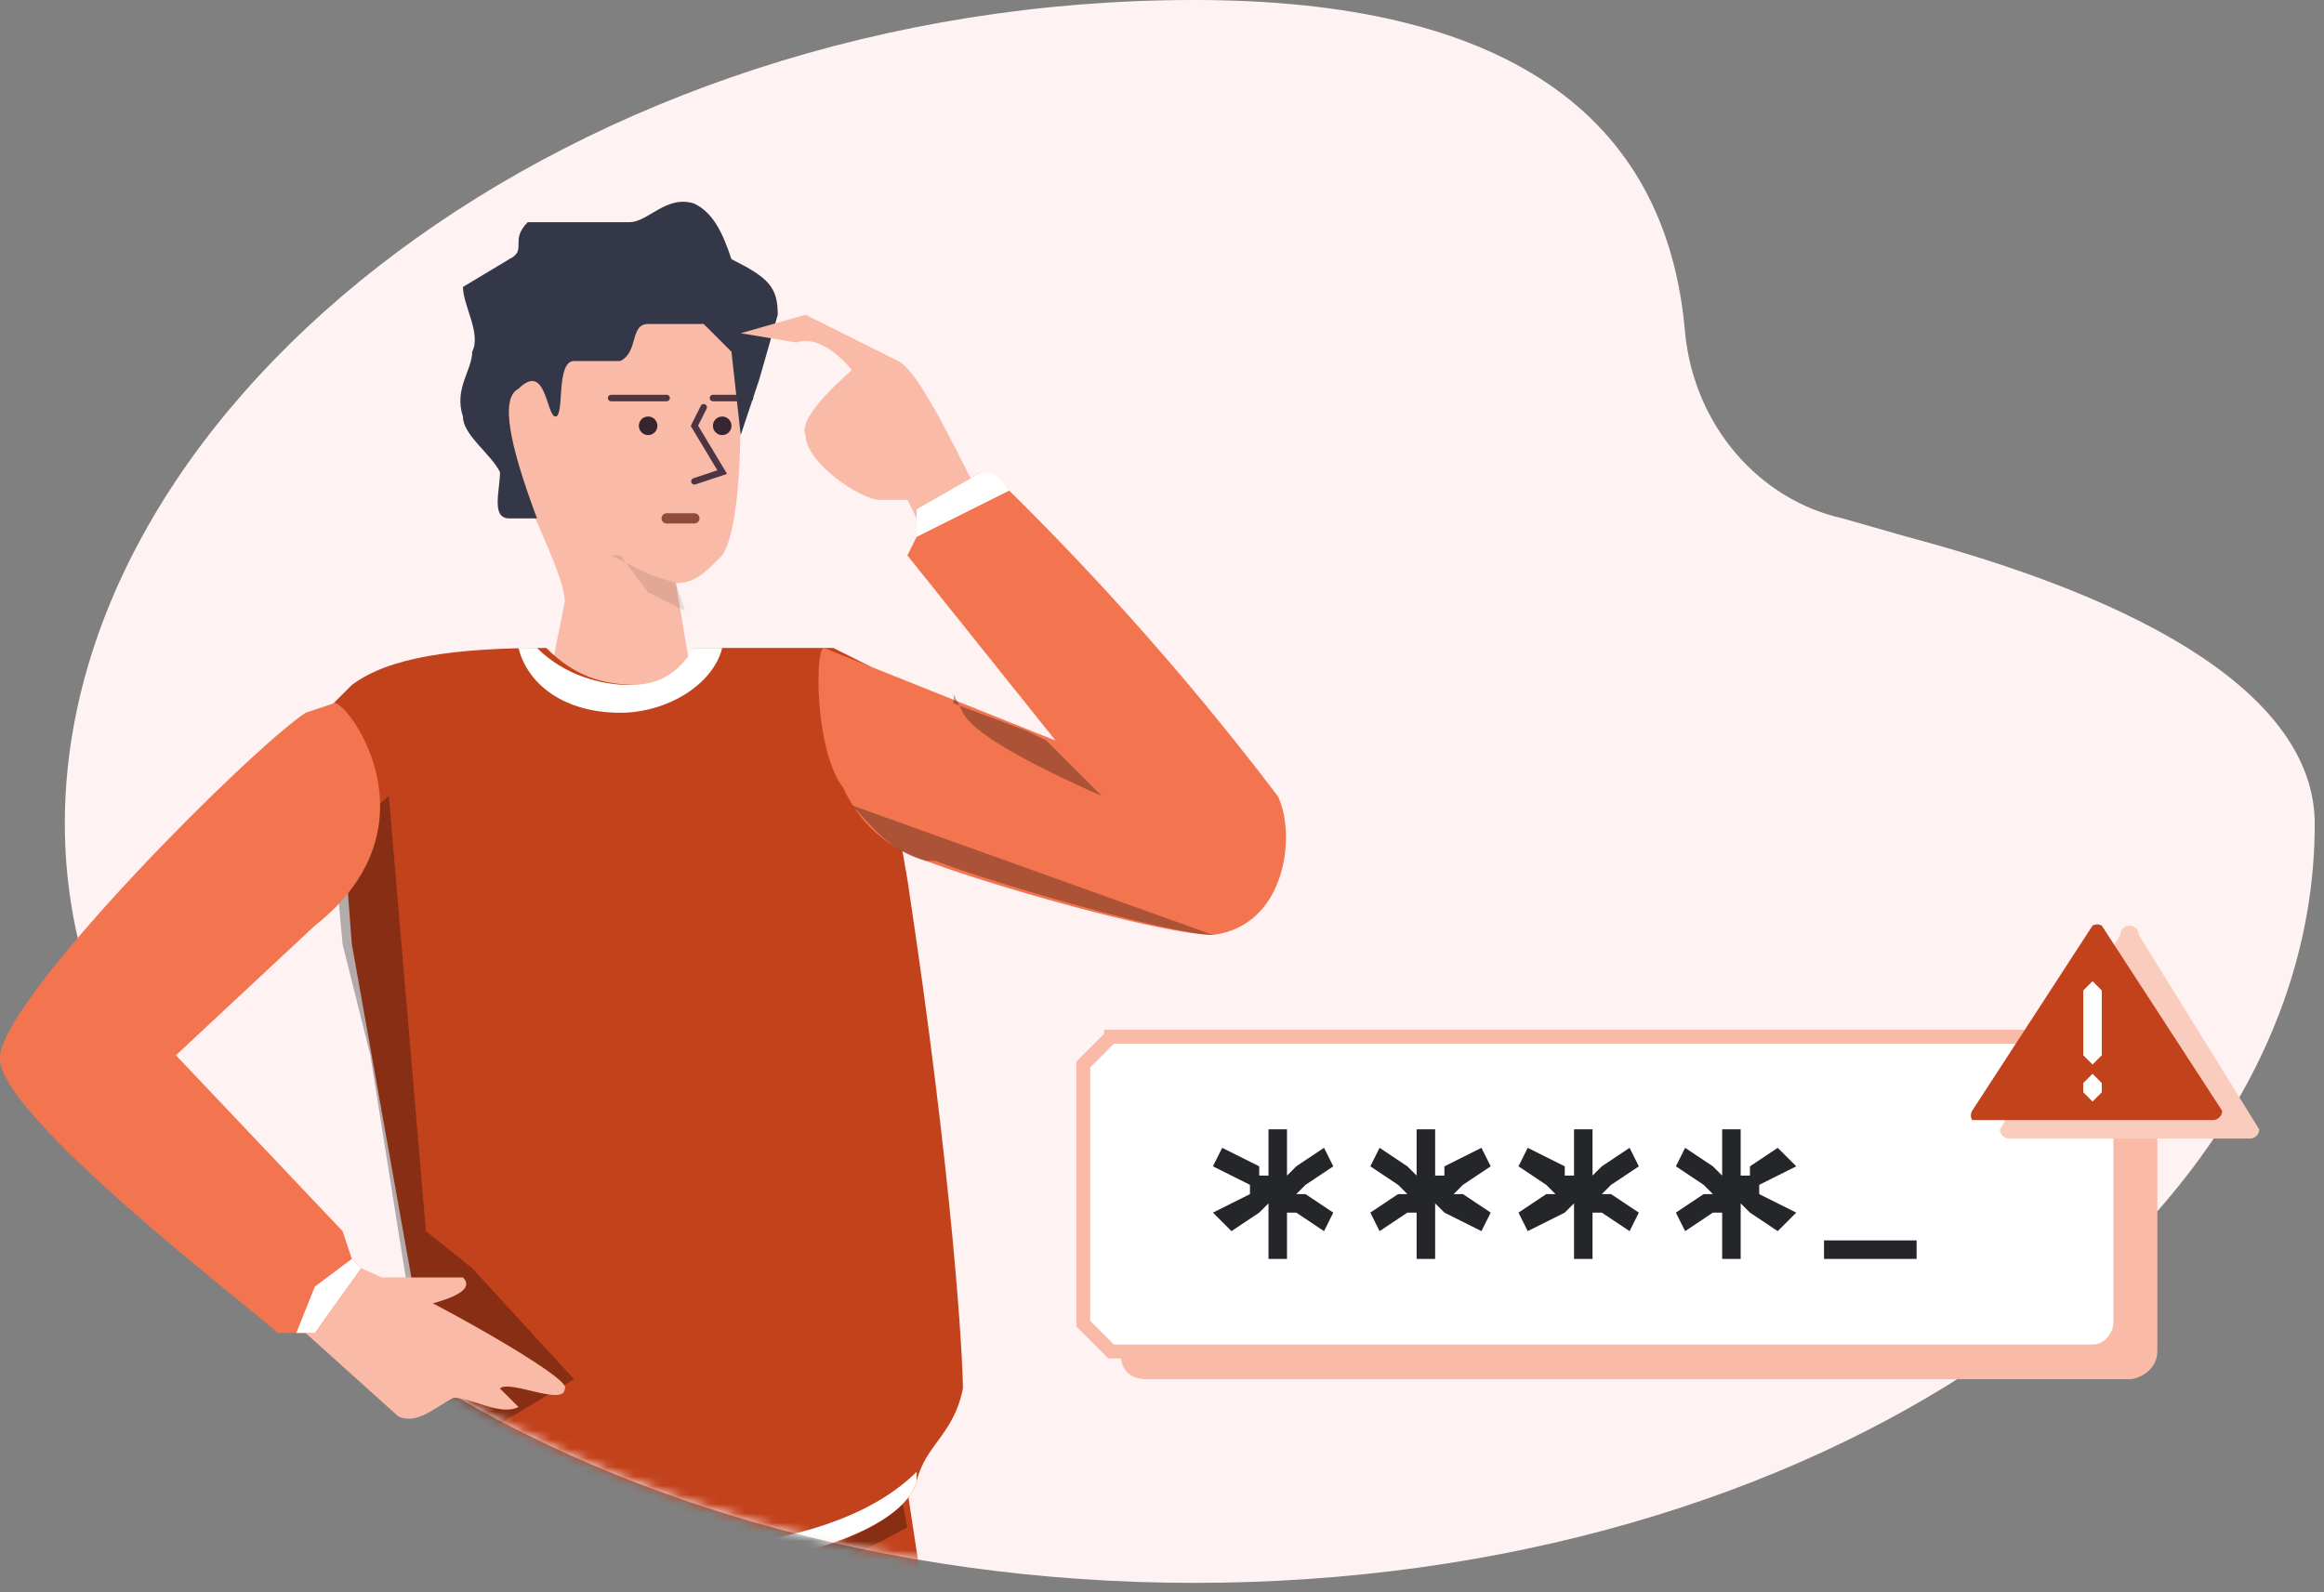 <svg width="251" height="172" xmlns="http://www.w3.org/2000/svg" xmlns:xlink="http://www.w3.org/1999/xlink">
  <rect width="100%" height="100%" fill="#808080" stroke="none"/>
  <defs>
    <path d="M122 171c67 0 121-37 121-82 0-12-14-23-44-31l-7-2c-9-2-16-10-17-20-2-24-20-36-53-36C55 0 0 43 0 89c0 45 55 82 122 82z" id="a"/>
  </defs>
  <g fill="none" fill-rule="evenodd">
    <g transform="translate(7)">
      <mask id="b" fill="#fff">
        <use xlink:href="#a"/>
      </mask>
      <use fill="#FFF2F2" xlink:href="#a"/>
      <g mask="url(#b)">
        <path d="M66 63l2 12H52l2-10c0-4-8-17-8-24 0-8 7-17 17-13s10 11 10 15 0 14-2 17c-2 2-3 3-5 3z" fill="#F9BAA7"/>
        <path d="M68 56h-3" stroke="#904B3D" stroke-width="1.1" stroke-linecap="round"/>
        <path d="M59 60h1l3 4 4 2-1-3-3-1-4-2z" fill-opacity=".1" fill="#000" fill-rule="nonzero"/>
        <path d="M71 47a1 1 0 110-2 1 1 0 010 2zM63 47a1 1 0 110-2 1 1 0 010 2z" fill="#372630"/>
        <path d="M69 44l-1 2 3 5-3 1M74 43h-4M59 43h6" stroke="#4D3544" stroke-width=".7" stroke-linecap="round"/>
        <path d="M73 47l2-6 2-7c0-3-1-4-5-6-1-3-2-5-4-6-3-1-5 2-7 2H50c-2 2 0 3-2 4l-5 3c0 2 2 5 1 7 0 2-2 4-1 7 0 2 3 4 4 6 0 2-1 5 1 5h3c-3-8-4-13-2-14 3-3 3 3 4 3s0-6 2-6h5c2-1 1-4 3-4h6l3 3 1 9z" fill="#343747" fill-rule="nonzero"/>
        <path d="M91 161l14 92 2 81H92l-9-78-15-55-13 57-9 78H32l1-83 8-94a77 77 0 0050 2z" fill="#C2421C" fill-rule="nonzero"/>
        <g fill-opacity=".3">
          <path d="M41 159l-1 12c5 2 11 3 18 3 11 1 22-3 33-9l-1-5a77 77 0 01-48-2l-1 1z" fill="#000" fill-rule="nonzero"/>
        </g>
        <path d="M62 74c-4 0-7-1-10-4-10 0-17 1-21 4l-2 2 2 26 10 56c0 5 19 13 31 11 11-1 19-5 20-9s4-5 5-10c0-3-1-22-6-55l-4-23-4-2H68c-1 3-3 4-6 4z" fill="#C2421C" fill-rule="nonzero"/>
        <path d="M35 86l-6 5 1 11 3 12 7 44 15-9-11-12-5-4-4-47z" fill-opacity=".3" fill="#000" fill-rule="nonzero"/>
        <g>
          <path d="M99 54c-4-8-7-14-9-15l-10-5-7 2 6 1c3-1 6 3 6 3s-6 5-5 7c0 3 6 7 8 7h3l2 4 6-4z" fill="#F9BAA7"/>
          <path d="M99 51l-7 4v3l-1 2 16 20-25-10c-1 0-1 11 2 15 1 2 3 6 9 8 8 3 26 8 31 8 8-1 9-11 7-15a308 308 0 00-29-33c-1 0-1-2-3-2z" fill="#F3754F" fill-rule="nonzero"/>
          <path d="M93 93h1c8 3 26 8 30 8L85 87c2 2 4 5 8 6zM96 76v-1l1 2c1 2 6 5 15 9l1 1-7-7-2-1-8-3v-1 1z" fill-opacity=".3" fill="#000" fill-rule="nonzero"/>
          <path d="M99 51l-7 4v3l10-5c-1-1-1-2-3-2z" fill="#FFF"/>
        </g>
        <path d="M40 159c0 4 20 12 31 10 12-1 20-5 21-9v-1c-4 4-11 7-21 8-10 0-20-3-31-9v1zM68 70c-2 3-4 4-7 4s-7-1-10-4h-2c1 4 5 7 11 7 5 0 10-3 11-7h-3z" fill="#FFF"/>
      </g>
    </g>
    <path d="M61 150c0 2-6-1-7 0l2 2c-2 1-5-1-7-1-2 1-4 3-6 2l-10-9 3-8 3 1c7 3 23 12 22 13z" fill="#F9BAA7"/>
    <path d="M38 138h12c1 1 0 2-4 3l-8-3z" fill="#F9BAA7"/>
    <path d="M36 76l-3 1c-6 4-32 30-33 37-1 6 28 28 30 30h4l5-7-1-1-1-3-18-19 15-14c14-11 3-25 2-24z" fill="#F3754F" fill-rule="nonzero"/>
    <path d="M34 139l-2 5h2l5-7-1-1-4 3z" fill="#FFF"/>
    <g>
      <path d="M124 116h106c1 0 3 1 3 3v27c0 2-2 3-3 3H124c-2 0-3-1-3-3v-27c0-2 1-3 3-3z" fill="#F9BAA7" fill-rule="nonzero"/>
      <path d="M120 112h106c2 0 3 2 3 3v28c0 1-1 3-3 3H120l-3-3v-28l3-3z" stroke="#F9BAA7" stroke-width="1.5" fill="#FFF" fill-rule="nonzero"/>
      <g fill="#252629">
        <path d="M137 136v-4-1-1l-1 1-3 2-2-2 4-2h0v-1l-4-2 1-2 4 2v1h1v-5h2v5l1-1 3-2 1 2-3 2-1 1h1l3 2-1 2-3-2h-1v-1 6h-2zM153 136v-4-1-1 1h-1l-3 2-1-2 3-2h1l-1-1-3-2 1-2 3 2 1 1v-5h2v5h1v-1l4-2 1 2-3 2-1 1h-1 2l3 2-1 2-4-2-1-1v6h-2zM170 136v-4-1-1l-1 1-4 2-1-2 3-2h1l-1-1-3-2 1-2 4 2v1h1v-5h2v5l1-1 3-2 1 2-3 2-1 1h1l3 2-1 2-3-2h-1v-1 6h-2zM186 136v-4-1-1 1h-1l-3 2-1-2 3-2h1l-1-1-3-2 1-2 3 2 1 1v-5h2v5h1v-1l3-2 2 2-4 2v1h-1 1l4 2-2 2-3-2-1-1v6h-2zM197 134h10v2h-10z"/>
      </g>
      <g>
        <path d="M231 101l13 21a1 1 0 01-1 1h-26a1 1 0 01-1-1l13-21a1 1 0 012 0z" fill="#FACCBE" fill-rule="nonzero"/>
        <path d="M227 100l13 20a1 1 0 01-1 1h-26a1 1 0 010-1l13-20a1 1 0 011 0z" fill="#C2421C"/>
        <path d="M225 113v-4-1-1l1-1 1 1v7l-1 1-1-1v-1zm1 6l-1-1v-1l1-1 1 1v1l-1 1z" fill="#FFF" fill-rule="nonzero"/>
      </g>
    </g>
  </g>
</svg>